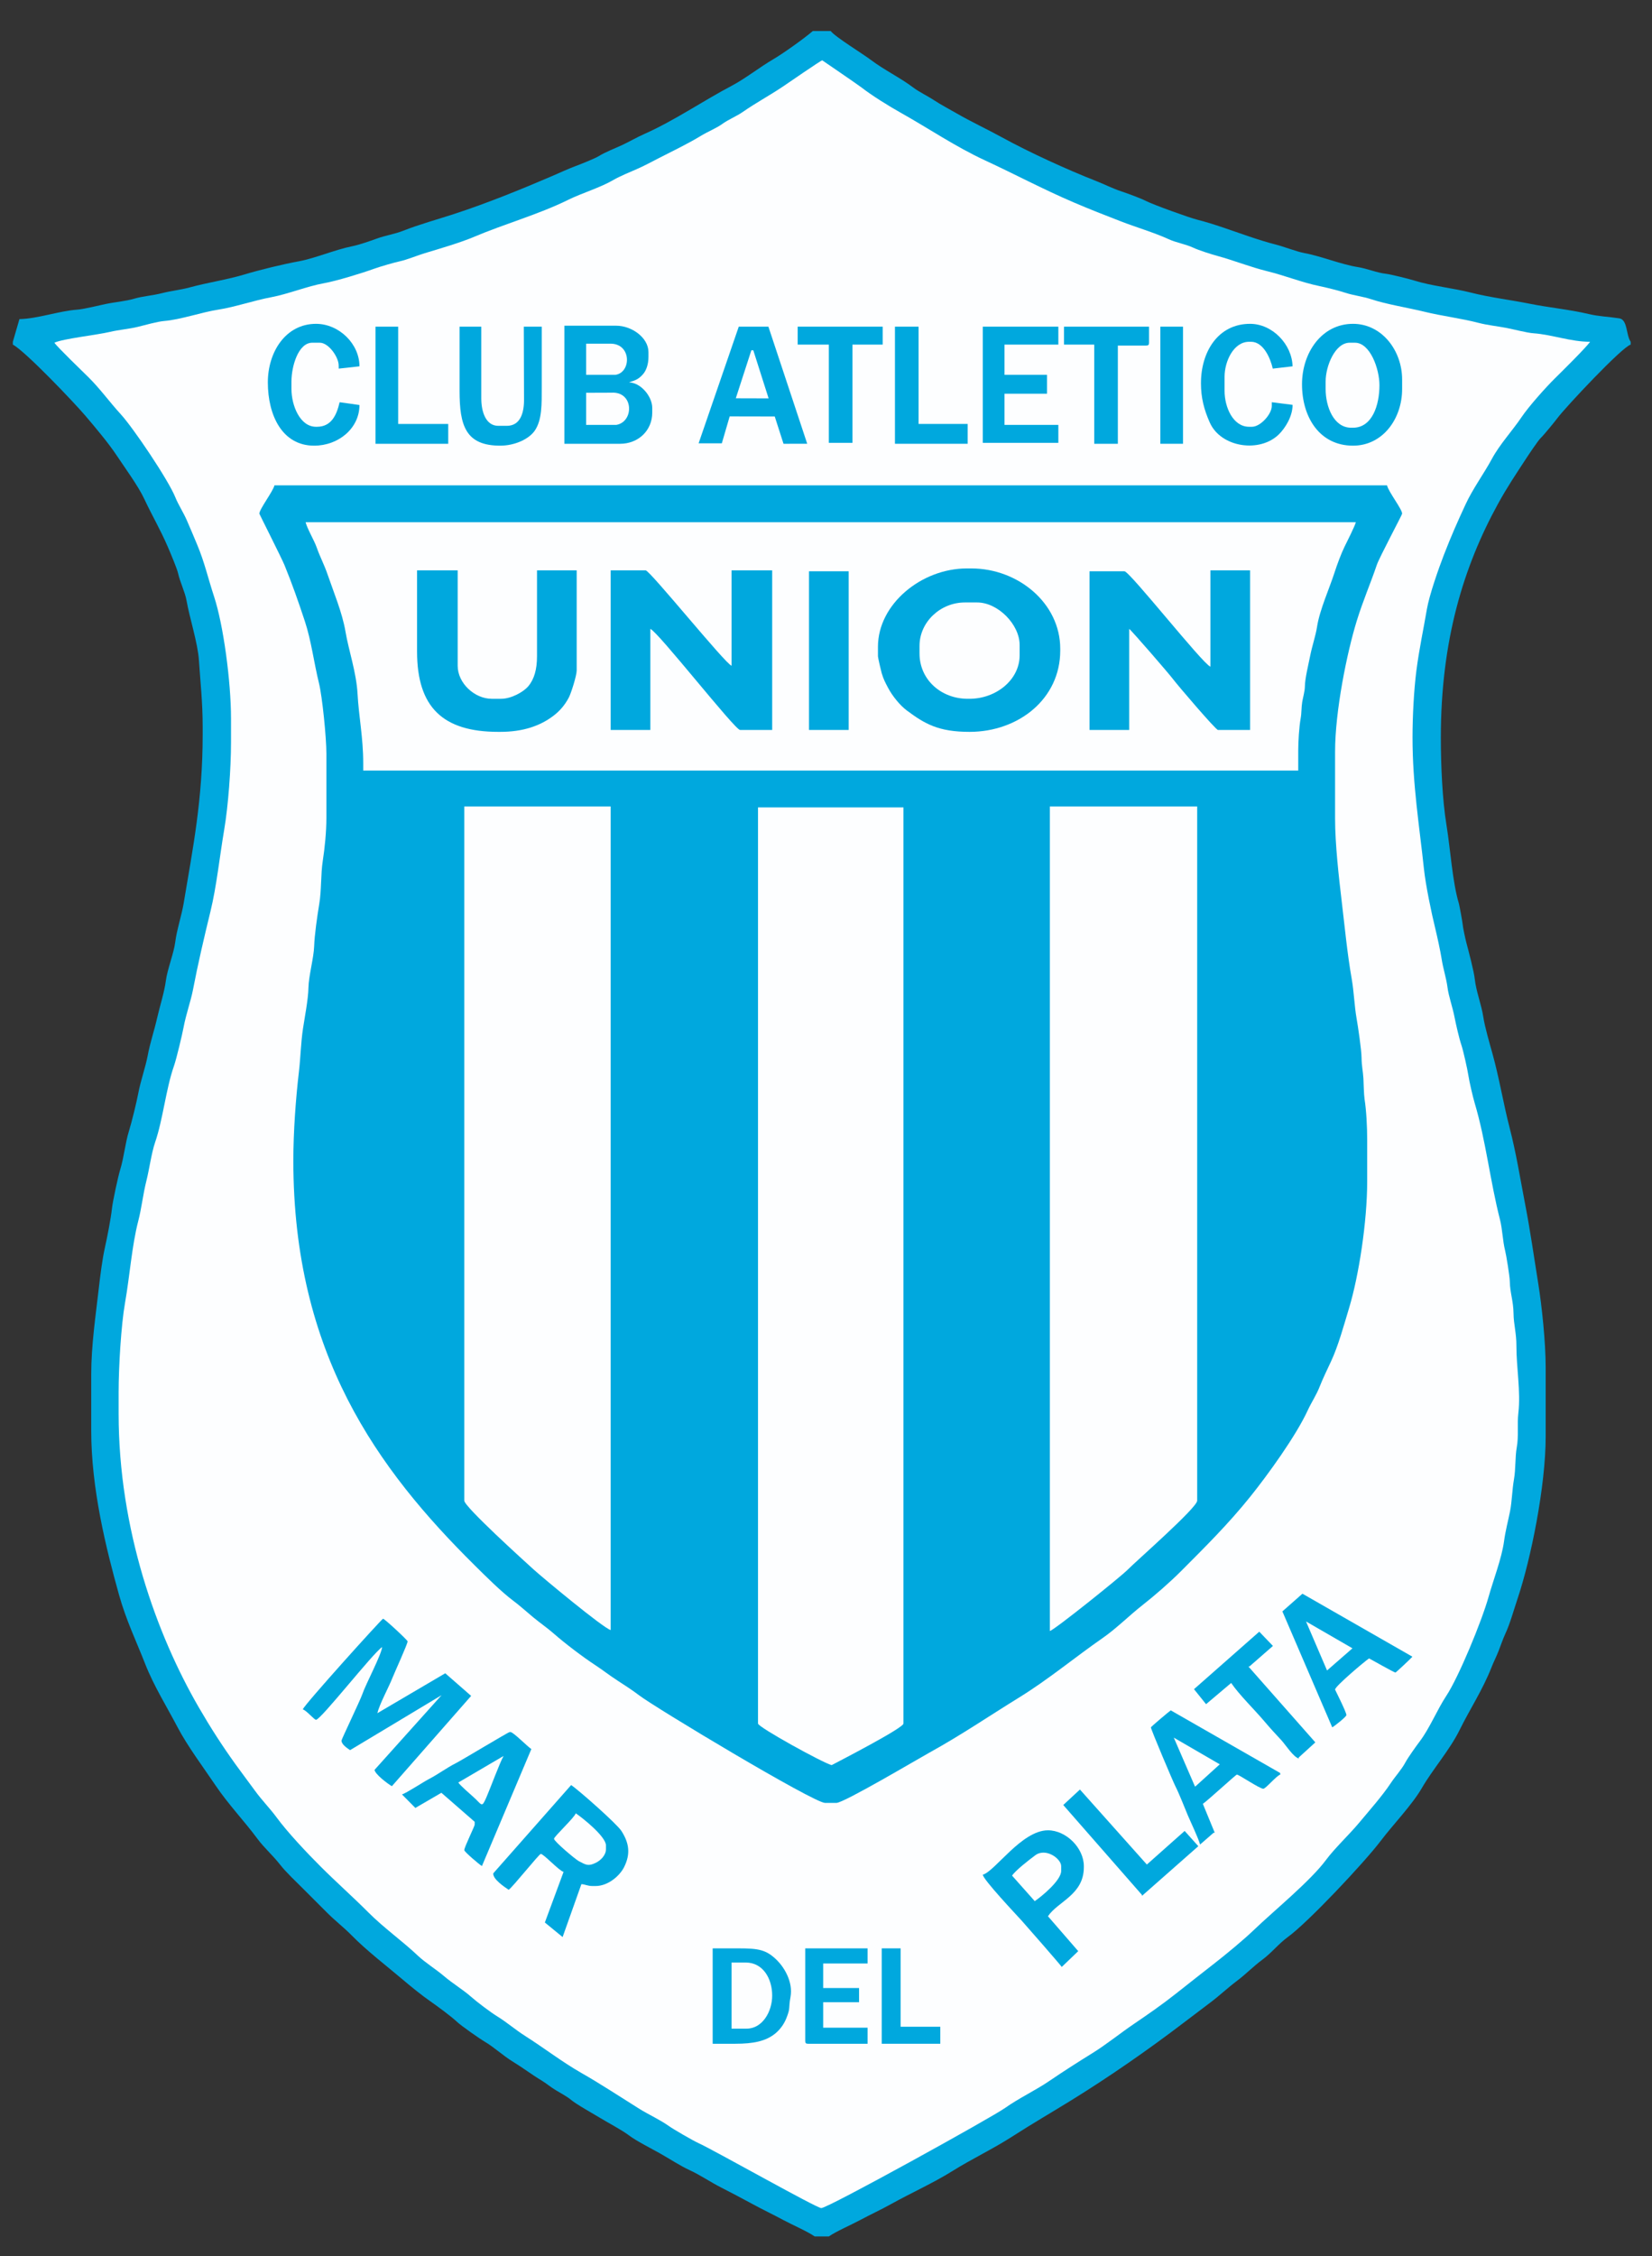 <svg enable-background="new 0 0 531 725" height="725" viewBox="0 0 531 725" width="531" xmlns="http://www.w3.org/2000/svg"><rect x="0" y="0" width="531" height="725" fill="#333333" stroke="none"/><g clip-rule="evenodd" fill-rule="evenodd"><path d="m4.128 109.822v.91c3.969 2.1 19.714 18.624 23.296 22.841 3.266 3.845 7.403 8.729 10.167 12.902 2.633 3.975 6.856 9.702 8.828 13.936 2.468 5.298 5.113 9.694 7.592 15.476.763 1.781 2.882 6.788 3.224 8.31.651 2.905 2.268 6.146 2.728 8.805.934 5.391 3.609 13.633 3.973 19.095.48 7.217 1.21 13.489 1.21 21.551v2.428c0 20.993-3.154 36.45-6.128 54.27-.628 3.765-2.213 8.478-2.706 12.469-.413 3.341-2.542 8.795-2.98 12.197-.495 3.837-1.961 8.281-2.874 12.301-.906 3.99-2.208 7.715-2.984 11.887-.679 3.652-2.287 8.114-3.036 12.14-.501 2.694-2.107 9.285-3.007 12.168-1.172 3.756-1.594 8.455-2.808 12.368-.674 2.173-2.387 10.199-2.612 12.26-.382 3.506-1.506 9.227-2.316 12.86-.822 3.688-1.509 9.221-1.934 12.938-.972 8.491-2.437 18.374-2.437 27.607v18.211c0 18.648 4.777 37.836 8.924 52.688 2.289 8.197 5.54 14.879 8.42 22.234 2.765 7.061 6.914 13.679 10.375 20.281 3.235 6.166 8.313 12.933 12.225 18.733 4.14 6.141 9.263 11.469 13.483 17.172 2.131 2.881 4.912 5.288 7.229 8.252 1.96 2.507 5.101 5.443 7.417 7.759 2.654 2.652 5.092 5.082 7.742 7.739 2.611 2.615 5.405 4.745 7.893 7.284 4.802 4.902 11.236 9.809 16.599 14.361 2.58 2.19 5.999 4.956 8.671 6.808 2.07 1.437 6.804 4.914 8.576 6.602 1.357 1.292 7.318 5.456 9.028 6.453 2.758 1.611 5.921 4.518 8.868 6.31 3.226 1.961 6.1 4.18 9.352 6.129 1.37.821 3.049 2.222 4.512 3.077.981.575 3.845 2.21 4.667 2.921 1.827 1.58 7.123 4.498 9.524 5.957 2.729 1.659 7.12 3.953 9.449 5.728 2.212 1.684 7.224 4.224 9.804 5.677 2.97 1.673 6.699 4.118 9.701 5.477 3.109 1.406 6.699 3.839 9.976 5.505 3.151 1.604 6.642 3.428 9.944 5.233 3.474 1.899 6.719 3.418 10.193 5.287 2.84 1.529 7.598 3.571 9.963 5.216h4.554c2.35-1.633 7.136-3.701 9.963-5.214 3.406-1.826 6.645-3.298 10.008-5.169 6.467-3.599 13.577-6.767 19.736-10.62 6.285-3.932 13.023-7.089 19.251-11.103 6.226-4.013 12.694-7.768 18.999-11.659 12.146-7.495 24.894-16.354 36.103-24.909 2.968-2.265 5.671-4.314 8.636-6.542 2.881-2.163 5.519-4.676 8.363-6.812 3.015-2.263 5.466-4.829 8.28-6.897 2.966-2.179 5.225-5.128 8.196-7.284 6.533-4.74 24.66-24.029 29.834-30.872 3.936-5.209 10.128-11.6 13.284-17.069 3.407-5.898 8.956-12.209 12.085-18.571 3.276-6.659 7.365-12.802 10.243-20.108.745-1.892 1.541-3.374 2.292-5.296.559-1.431 1.452-3.994 2.135-5.452 1.569-3.351 2.748-7.72 4.009-11.473 4.178-12.442 8.994-35.876 8.994-52.01v-22.156c0-8.096-1.219-19.746-2.396-27.044-1.439-8.926-2.526-16.754-4.172-25.268-1.619-8.379-2.916-16.609-4.961-24.479-2.044-7.867-3.387-16.235-5.596-24.147-.881-3.153-2.463-8.609-2.913-11.656-.568-3.844-2.329-8.334-2.737-12.134-.283-2.64-2.005-9.063-2.731-11.836-.327-1.243-1.121-4.884-1.208-6.078-.043-.598-1.016-5.913-1.17-6.417-2.069-6.741-2.759-17.691-4.023-25.416-1.289-7.876-1.789-18.892-1.789-27.955 0-31.156 7.274-54.901 18.378-75.104 3.01-5.476 5.717-9.459 8.953-14.417.799-1.226 3.917-5.917 4.791-6.743.95-.897 4.506-5.237 5.4-6.438 2.545-3.416 20.718-22.81 23.496-23.552v-.91c-1.533-2.205-.935-7.122-3.691-7.539-3.597-.544-6.443-.579-9.844-1.388-6.031-1.435-12.738-2.054-18.871-3.289-6.119-1.233-12.923-2.045-18.895-3.569-5.745-1.466-12.897-2.185-18.261-3.899-1.53-.489-7.668-2.011-9.07-2.161-2.903-.308-6.076-1.687-9.074-2.158-5.425-.854-11.917-3.568-17.569-4.59-1.926-.348-6.373-2.027-8.63-2.601-2.948-.75-5.76-1.645-8.625-2.606-5.295-1.776-11.521-4.122-16.742-5.417-2.571-.638-14.123-4.807-16.46-6.003-1.694-.868-6.058-2.48-8.085-3.147-2.555-.84-5.333-2.238-7.742-3.186-9.676-3.803-21.62-9.255-30.496-14.125-4.931-2.705-9.946-5.023-14.693-7.77-2.131-1.233-5.017-2.749-7.101-4.129-2.159-1.43-4.871-2.69-6.785-4.144-4.096-3.11-9.293-5.601-13.602-8.861-2.56-1.936-11.561-7.454-12.889-9.268h-5.769c-2.758 2.397-9.562 7.232-12.756 9.099-4.334 2.532-8.978 6.218-13.343 8.513-9.084 4.774-18.427 11.196-27.975 15.431-2.492 1.106-4.961 2.55-7.293 3.635-2.243 1.043-5.432 2.254-7.413 3.515-1.143.728-6.144 2.722-7.654 3.273-1.896.692-5.133 2.178-7.451 3.174-9.903 4.257-20.732 8.652-31.296 12.111-5.269 1.725-11.393 3.407-16.446 5.41-2.764 1.093-5.642 1.492-8.428 2.501-2.331.844-5.75 2.044-8.107 2.516-5.358 1.072-11.846 3.857-17.044 4.812-5 .918-12.47 2.715-17.355 4.197-5.689 1.725-11.847 2.594-17.672 4.185-2.976.813-6.036 1.102-9.048 1.878-2.843.733-6.161.957-8.865 1.76-2.728.81-6.336 1.106-9.212 1.716-2.309.49-6.902 1.639-9.123 1.805-5.916.441-12.637 2.903-18.519 3.035z" fill="#00a8de"/><path d="m17.485 110.126c.953 1.423 9.083 9.253 11.005 11.152 3.662 3.619 6.825 8.022 10.326 11.833 3.961 4.313 15.327 21.118 17.565 26.749.861 2.167 2.576 4.838 3.647 7.28 1.129 2.575 2.205 5.154 3.348 7.883 2.384 5.691 3.456 10.663 5.444 16.712 2.965 9.018 5.433 27.177 5.433 39.182v7.587c0 8.49-.897 20.499-2.198 28.152-1.453 8.545-2.441 18.176-4.414 26.241-1.971 8.062-4.056 16.977-5.596 25.058-.711 3.727-2.259 7.961-3.036 12.14-.413 2.224-2.262 10.056-3.083 12.396-2.625 7.496-3.504 17.082-6.073 24.582-1.177 3.438-1.849 8.604-2.802 12.374-1.086 4.296-1.512 8.64-2.608 12.869-2.07 7.983-2.728 17.648-4.267 26.388-1.245 7.07-2.048 20.498-2.048 28.605v6.98c0 37.066 12.172 70.897 25.797 94.392 3.767 6.497 7.48 12.264 11.791 18.26 2.178 3.028 4.155 5.597 6.308 8.564 2.171 2.991 4.811 5.662 6.801 8.376 3.594 4.904 9.795 11.463 14.192 15.857 5.088 5.087 10.342 9.72 15.327 14.722 5.053 5.072 10.972 9.221 16.034 14.017 2.223 2.107 5.815 4.354 8.354 6.521 2.756 2.354 6.155 4.389 8.612 6.564 1.911 1.692 6.295 5.015 8.502 6.372 3.045 1.871 5.857 4.32 8.916 6.261 6.102 3.866 11.959 8.409 18.13 11.921 5.902 3.355 12.622 7.762 18.566 11.483 2.852 1.787 6.829 3.624 9.401 5.473 1.537 1.104 7.925 4.798 9.619 5.558 4.684 2.098 37.953 20.897 39.506 20.897 2.13 0 54.744-29.082 59.145-32.222 4.264-3.043 9.657-5.568 14.145-8.621 4.552-3.098 9.209-6.077 13.833-8.934 4.461-2.755 9.021-6.46 13.363-9.401 4.43-3 9.218-6.334 13.411-9.657 4.292-3.405 8.441-6.64 12.75-10.016 3.605-2.826 9.061-7.314 12.32-10.445 6.504-6.248 18.22-15.765 23.263-22.572 2.811-3.793 7.462-8.118 10.724-12.04 3.232-3.886 7.4-8.567 10.102-12.664 1.337-2.026 3.515-4.419 4.655-6.575.825-1.558 3.528-5.344 4.675-6.858 3.171-4.191 5.561-10.128 8.497-14.571 3.969-6.002 11.396-23.944 13.623-31.903 1.443-5.156 4.234-12.397 4.953-17.812.424-3.204 1.297-6.499 1.924-9.609.617-3.056.674-6.909 1.265-10.269.593-3.371.333-7.185.905-10.325.653-3.593.072-7.317.507-11.024.795-6.772-.656-14.813-.629-21.571.016-4.01-.887-6.983-.922-10.308-.043-4.088-1.146-6.739-1.198-10.333-.023-1.588-1.132-8.487-1.523-10.01-.758-2.943-.847-6.804-1.638-9.896-3.163-12.365-4.563-25.498-8.12-37.407-.614-2.055-1.763-7.014-2.079-9.151-.248-1.684-1.605-7.74-2.157-9.375-.751-2.218-1.785-6.71-2.281-9.253-.603-3.09-1.869-6.66-2.215-9.318-.428-3.275-1.399-5.981-1.913-9.318-.353-2.291-1.392-7.085-1.993-9.541-1.281-5.239-3.128-14.066-3.688-19.377-1.432-13.556-3.665-26.96-3.665-42.164 0-6.727.442-15.262 1.247-21.516.89-6.913 2.266-13.21 3.367-19.699.772-4.552 3.82-13.222 5.503-17.564 2.35-6.062 4.343-10.555 6.932-16.136 2.365-5.098 5.887-9.857 8.457-14.61 2.587-4.785 6.572-9.014 9.584-13.484 2.289-3.397 7.736-9.498 10.675-12.393 2.112-2.081 10.112-9.978 11.308-11.761-6.319 0-12.261-2.327-18.211-2.735-2.102-.145-6.355-1.273-8.614-1.706-3.064-.587-6.226-.904-8.996-1.628-5.601-1.463-11.805-2.206-17.373-3.573-5.354-1.313-12.261-2.392-17.202-4.046-2.485-.833-5.812-1.24-8.261-2.061-2.026-.679-6.385-1.757-8.448-2.176-5.29-1.075-11.195-3.41-16.53-4.718-5.678-1.392-10.729-3.463-16.034-4.912-2.18-.596-5.984-1.795-7.929-2.697-2.454-1.139-5.389-1.574-7.894-2.729-4.461-2.058-10.495-3.84-15.261-5.686-5.213-2.019-10.028-3.898-15.156-6.091-9.93-4.246-19.098-9.15-28.633-13.561-9.406-4.351-17.993-10.205-26.957-15.235-3.9-2.188-9.318-5.541-12.74-8.205-1.06-.824-12.553-8.683-12.565-8.683-.408 0-11.175 7.442-12.567 8.377-4.315 2.898-8.819 5.312-13.012 8.235-1.956 1.363-4.565 2.393-6.514 3.806-1.908 1.383-4.737 2.519-6.83 3.795-4.375 2.67-9.286 4.99-13.888 7.359-2.237 1.153-4.469 2.373-6.898 3.422-1.979.854-5.507 2.33-7.262 3.362-4.423 2.601-10.076 4.197-14.748 6.501-9.464 4.669-20.428 7.709-30.289 11.903-4.207 1.789-11.097 3.815-15.738 5.208-2.216.666-5.788 2.129-8.017 2.607-1.755.376-6.397 1.717-8.238 2.386-3.929 1.428-12.16 3.954-16.26 4.685-5.221.931-11.592 3.498-16.786 4.463-5.599 1.041-11.758 3.18-16.965 3.98-5.507.846-12.117 3.229-17.569 3.68-2.085.172-6.251 1.345-8.441 1.881-2.741.67-6.025.921-8.996 1.628-4.098.976-15.107 2.179-17.789 3.466z" fill="#fdfeff"/><path d="m83.36 165.059c0 .108 7.198 14.36 8.075 16.51 2.484 6.082 4.414 11.583 6.548 18.037 2.088 6.309 2.879 13.146 4.566 20.018 1.033 4.206 2.365 17.348 2.365 22.522v20.638c0 4.513-.541 9.818-1.15 13.721-.708 4.537-.386 9.445-1.156 14.02-.631 3.753-1.515 9.977-1.631 13.545-.12 3.71-1.781 9.639-1.836 13.34-.053 3.634-1.239 9.684-1.754 13.117-.695 4.644-.759 9.2-1.306 13.869-1.006 8.583-1.792 19.171-1.792 28.557 0 62.074 27.069 99.145 58.366 130.118 3.345 3.312 8.508 8.45 12.183 11.189 2.194 1.635 4.321 3.565 6.475 5.364 2.151 1.796 4.578 3.449 6.606 5.23 3.641 3.197 9.397 7.575 13.451 10.226 2.404 1.572 4.565 3.293 6.988 4.851 2.045 1.316 5.199 3.377 7.039 4.8 4.976 3.852 56.149 34.598 59.803 34.598h3.643c2.389 0 26.177-14.108 29.949-16.189 10.155-5.601 19.068-11.692 28.769-17.673 9.509-5.865 17.952-12.938 26.956-19.183 4.263-2.956 8.557-7.252 12.627-10.441 4.021-3.149 8.838-7.348 12.428-10.945 7.876-7.892 15.229-15.185 22.239-23.897 5.559-6.911 14.762-19.583 18.561-27.878 1.169-2.552 2.701-4.724 3.857-7.676.929-2.37 2.42-5.479 3.583-7.952 2.354-5.008 4.164-11.714 5.835-17.232 3.081-10.177 5.805-27.599 5.805-40.632v-13.354c0-4.279-.272-9.463-.847-13.115-.218-1.386-.295-5.28-.368-6.611-.134-2.477-.561-3.81-.596-6.69-.03-2.531-1.117-9.886-1.605-12.659-.698-3.967-.828-8.505-1.566-12.697-1.414-8.01-2.25-16.82-3.224-25.003-.918-7.712-2.115-18.358-2.115-26.413v-21.548c0-13.039 3.805-31.75 6.935-41.929 2.021-6.573 4.415-12.007 6.482-18.103.801-2.362 8.136-16.1 8.136-16.449 0-1.461-4.357-6.963-4.856-9.105h-357.61c-.45 1.93-4.858 7.67-4.858 9.104z" fill="#00a8de"/><path d="m116.753 245.181v2.428h300.537v-6.374c0-3.018.287-7.668.789-10.439.311-1.708.201-3.502.499-5.268.229-1.349.835-3.443.846-4.922.019-2.562 1.176-7.207 1.695-9.838.631-3.199 1.789-6.543 2.212-9.322.828-5.445 4.012-12.437 5.618-17.448.809-2.527 2.152-6.131 3.221-8.312.703-1.437 3.349-6.656 3.639-7.896h-337.573c.482 2.069 2.758 5.811 3.602 8.235 1.023 2.943 2.348 5.31 3.487 8.652 1.841 5.399 4.719 12.257 5.72 18.257 1 5.986 3.514 13.107 3.887 20.091.38 7.076 1.821 14.039 1.821 22.156z" fill="#fdfeff"/><path d="m243.647 553.835c0 1.153 21.033 12.738 23.678 13.354 2.622-1.386 23.071-11.931 23.071-13.354v-294.39h-46.75v294.39z" fill="#fdfeff"/><path d="m337.45 524.094c1.613-.432 22.831-17.479 24.967-19.654 2.797-2.849 22.391-19.967 22.391-22.229v-223.069h-47.358z" fill="#fdfeff"/><path d="m149.236 482.21c0 1.957 19.507 19.587 22.241 22.075 2.941 2.676 22.433 18.869 24.813 19.505v-264.648h-47.054z" fill="#fdfeff"/><path d="m282.2 207.852v3.034c0 .47 1.034 4.876 1.214 5.464.622 2.03 1.108 2.904 2.025 4.651 1.358 2.584 3.798 5.629 6.051 7.306 5.791 4.312 10.162 6.859 20.157 6.859 15.759 0 29.143-10.621 29.143-26.101v-.607c0-14.673-13.581-25.796-28.536-25.796h-1.518c-14.471-.001-28.536 11.382-28.536 25.19z" fill="#00a8de"/><path d="m196.29 234.559h12.75v-32.475c2.461.891 27.181 32.475 28.839 32.475h10.322v-51.291h-13.054v30.653c-1.934-.516-26.257-30.653-27.625-30.653h-11.232z" fill="#00a8de"/><path d="m389.058 214.225c-2.494-.902-25.946-30.653-27.625-30.653h-11.231v50.988h12.749v-32.475c.813.544 12.908 14.536 14.147 16.207 1.285 1.735 13.695 16.268 14.389 16.268h10.321v-51.291h-12.75z" fill="#00a8de"/><path d="m134.057 209.369c0 17.913 8.319 25.797 26.108 25.797h.607c7.365 0 12.804-1.911 17.051-5.109 2.094-1.577 3.733-3.489 5.014-5.914.708-1.339 2.525-7.025 2.525-8.705v-32.17h-12.752v27.618c0 4.138-.861 7.328-2.809 9.635-1.554 1.843-5.46 4.022-8.726 4.022h-3.037c-5.423 0-10.928-4.951-10.928-10.622v-30.653h-13.055v26.101z" fill="#00a8de"/><path d="m418.505 123.479c0 10.659 5.702 19.728 16.392 19.728 9.529 0 15.786-8.601 15.786-18.21v-3.035c0-9.343-6.527-17.906-15.786-17.906-10.068 0-16.392 9.278-16.392 19.423z" fill="#00a8de"/><path d="m181.415 142.6h17.911c5.76 0 10.322-4.177 10.322-10.015v-1.518c0-3.753-3.784-8.17-7.453-8.17 1.412-.619 2.754-.637 4.503-2.668 1.085-1.261 1.734-3.273 1.734-5.55v-1.518c0-4.712-5.452-8.498-10.321-8.498h-16.696z" fill="#00a8de"/><path d="m97.325 549.283c1.178.314 3.676 3.339 4.25 3.339 1.55 0 18.21-21.335 21.25-23.37-.204 2.455-5.292 11.942-6.375 15.175-.623 1.858-6.679 14.459-6.679 14.872 0 1.292 1.875 2.46 2.759 3.076l29.403-17.661-21.537 23.993c.115 1.38 4.282 4.533 5.569 5.251l25.474-29.016-8.321-7.269-21.811 12.822c.701-3.01 3.625-8.242 4.898-11.491.584-1.489 4.815-10.77 4.815-11.574 0-.406-7.432-7.284-7.892-7.284-.368 0-25.436 27.762-25.803 29.137z" fill="#00a8de"/><path d="m158.547 601.966c-.158 1.867 3.555 4.346 4.957 5.283 1.315-.879 9.787-11.532 10.321-11.532.915 0 5.82 5.375 7.323 5.78l-6.014 16.263 5.704 4.676 6.041-17.007c1.472.124 1.903.607 3.643.607h.911c4.068 0 7.771-3.311 9.146-6.031 2.199-4.344 1.602-7.865-.844-11.675-1.448-2.26-13.708-13.104-16.157-14.733z" fill="#00a8de"/><path d="m295.558 207.547v2.428c0 8.446 6.96 14.567 15.482 14.567h.607c8.478 0 16.089-6.059 16.089-13.96v-3.338c0-6.571-6.951-13.657-13.661-13.657h-3.946c-7.832 0-14.571 6.267-14.571 13.96z" fill="#fdfeff"/><g fill="#00a8de"><path d="m315.896 602.396c.132 1.59 10.771 12.856 12.526 14.789 1.296 1.427 12.55 14.316 12.857 14.853l5.294-5.075-9.73-11.214c3.215-4.802 11.536-6.879 11.536-15.781v-.304c0-5.891-5.714-11.532-11.536-11.532-8.449-.001-17.051 13.222-20.947 14.264z"/><path d="m229.075 656.721h7.286c5.64 0 9.845-.765 12.976-3.416 1.468-1.243 2.674-2.918 3.418-4.779 1.399-3.5.635-3.015 1.335-6.858.872-4.79-2.017-9.461-4.295-11.731-3.454-3.444-5.897-3.868-12.523-3.868h-8.197z"/><path d="m129.201 576.597 4.305 4.346 8.37-4.867 10.7 9.324v.909c0 .526-3.339 7.222-3.339 8.195 0 .536 4.924 4.714 5.668 5.116l15.886-37.59c-1.318-.883-5.817-5.463-6.679-5.463h-.304c-.433 0-15.378 9.044-17.308 10.01-2.835 1.421-5.684 3.557-8.594 5.065-1.914.997-7.37 4.598-8.705 4.955z"/><path d="m412.194 517.792 16.024 37.256c.669-.353 4.553-3.396 4.553-3.944 0-.974-3.642-8.116-3.642-8.193 0-1.068 9.543-9.088 10.928-10.016 1.041.55 8.074 4.552 8.5 4.552.111 0 5.163-4.709 5.43-5.1l-35.348-20.239z"/><path d="m369.933 555.048c0 .67 7.09 17.389 7.842 18.869 1.366 2.69 2.813 6.551 4.002 9.353 1.007 2.377 3.372 7.278 3.962 9.437l4.394-3.827.337.081-3.84-9.328c1.449-.969 10.653-9.408 10.93-9.408.666 0 7.315 4.553 8.5 4.553.777 0 4.28-4.235 5.464-4.553l-.055-.512-35.16-20.125c-.601.399-6.376 5.301-6.376 5.46z"/><path d="m224.553 142.452h7.462l2.526-8.654 14.483.03 2.82 8.772 7.617-.01-12.475-37.624h-9.528z"/><path d="m260.04 183.571h12.75v50.988h-12.75z"/><path d="m315.896 142.296h24.287v-5.766h-17.304v-10.015h13.66v-6.071h-13.66v-9.712h17.304v-5.766h-24.287z"/><path d="m86.093 122.873c0 10.502 4.569 20.334 14.875 20.334 7.877 0 14.573-5.618 14.573-13.062l-6.376-.9c-.917 3.934-2.547 7.891-7.286 7.891h-.304c-5.149 0-7.893-6.821-7.893-12.14v-2.428c0-4.854 2.188-12.443 6.679-12.443h2.429c2.867 0 6.071 4.658 6.071 7.284l.014 1.036 6.666-.732c0-7.234-6.563-13.657-13.966-13.657-9.728 0-15.482 9.018-15.482 18.817z"/><path d="m147.718 125.604c0 11.051 1.886 17.603 13.054 17.603 4.659 0 9.286-2.085 11.175-4.915 2.289-3.43 2.182-8.348 2.182-13.903v-19.423h-5.767l.071 23.038c.09 4.419-1.041 8.83-5.537 8.83h-2.732c-4.037 0-5.464-4.547-5.464-8.802v-23.065h-6.982z"/><path d="m386.022 123.176c0 4.596.978 8.443 2.851 12.627 3.605 8.053 16.175 9.816 22.274 3.69 1.932-1.939 4.32-5.621 4.33-9.398l-6.688-.85v1.214c0 2.611-3.632 6.677-6.375 6.677h-.911c-5.156 0-7.893-6.249-7.893-11.533v-4.553c0-4.938 2.903-11.229 7.893-11.229h.607c3.919 0 6.194 5.114 6.997 8.627l6.359-.736c-.155-7.007-6.443-13.657-13.66-13.657-10.197.001-15.784 8.842-15.784 19.121z"/><path d="m383.787 542.784 3.875 4.822 8.074-6.821c2.454 3.664 7.58 8.664 10.703 12.365 1.768 2.095 3.582 4.073 5.461 6.073 1.185 1.264 4.048 5.703 5.693 5.84l-.224-.255 5.416-4.931-21.5-24.364.344-.051 7.528-6.573-4.393-4.582z"/><path d="m342.004 110.732h9.715v31.868h7.589v-31.563h9.107c.699 0 .91-.211.91-.91v-5.16h-27.321z"/><path d="m256.397 110.732h10.018v31.564h7.589v-31.564h9.714v-5.766h-27.321z"/><path d="m341.763 580.003 25.313 28.911-.043.312 18.141-15.99-4.396-4.895-12.147 10.792-21.512-24.102z"/></g><path d="m426.094 122.569v2.428c0 5.739 2.626 12.443 8.196 12.443h.606c6.182 0 8.5-7.276 8.5-13.657 0-5.266-2.998-13.657-7.869-13.657h-1.711c-4.656 0-7.722 7.448-7.722 12.443z" fill="#fdfeff"/><path d="m287.664 142.6h23.376v-6.374h-15.786v-31.26h-7.59z" fill="#00a8de"/><path d="m120.7 142.6h23.375v-6.374h-16.089v-31.26h-7.286z" fill="#00a8de"/><path d="m258.826 655.81c0 .699.211.911.91.911h19.124v-5.16h-14.268v-8.194h11.536v-4.553h-11.536v-7.89h14.268v-4.856h-20.034z" fill="#00a8de"/><path d="m372.969 104.966h7.285v37.633h-7.285z" fill="#00a8de"/><path d="m283.415 656.721h18.821v-5.464h-12.751v-25.19h-6.07z" fill="#00a8de"/><path d="m235.147 651.864h4.857c5.008 0 8.197-5.405 8.197-10.623 0-5.491-2.974-10.621-8.501-10.621h-4.553z" fill="#fdfeff"/><path d="m178.076 590.86c0 .801 6.787 6.559 7.987 7.19 2.282 1.198 3.022 1.712 5.479.507 1.492-.729 3.23-2.405 3.23-4.357v-1.213c0-2.871-7.608-8.91-9.713-10.32-.364 1.356-6.983 7.455-6.983 8.193z" fill="#fdfeff"/><path d="m325.308 602.697 7.286 8.195c2.13-1.427 8.5-6.63 8.5-9.712v-1.518c0-2.438-4.963-6.015-8.348-3.489-1.949 1.454-6.26 4.765-7.438 6.524z" fill="#fdfeff"/><path d="m188.397 136.53h9.714c5.764-1.005 5.64-10.815-1.618-10.348l-8.096.029z" fill="#fdfeff"/><path d="m188.397 120.444h9.41c5.106-.707 5.266-9.941-1.518-10.015h-7.893v10.015z" fill="#fdfeff"/><path d="m426.549 536.775 8.167-7.124-14.924-8.625z" fill="#fdfeff"/><path d="m147.309 572.777c.644.982 3.776 3.693 4.793 4.596 2.908 2.576 2.666 3.798 4.302.019 1.312-3.032 4.148-10.796 5.457-13.145z" fill="#fdfeff"/><path d="m384.107 574.078.211-.121 7.749-7.027-14.776-8.575z" fill="#fdfeff"/><path d="m236.507 127.981 10.545.029-4.923-15.457-.62-.004z" fill="#fdfeff"/></g></svg>